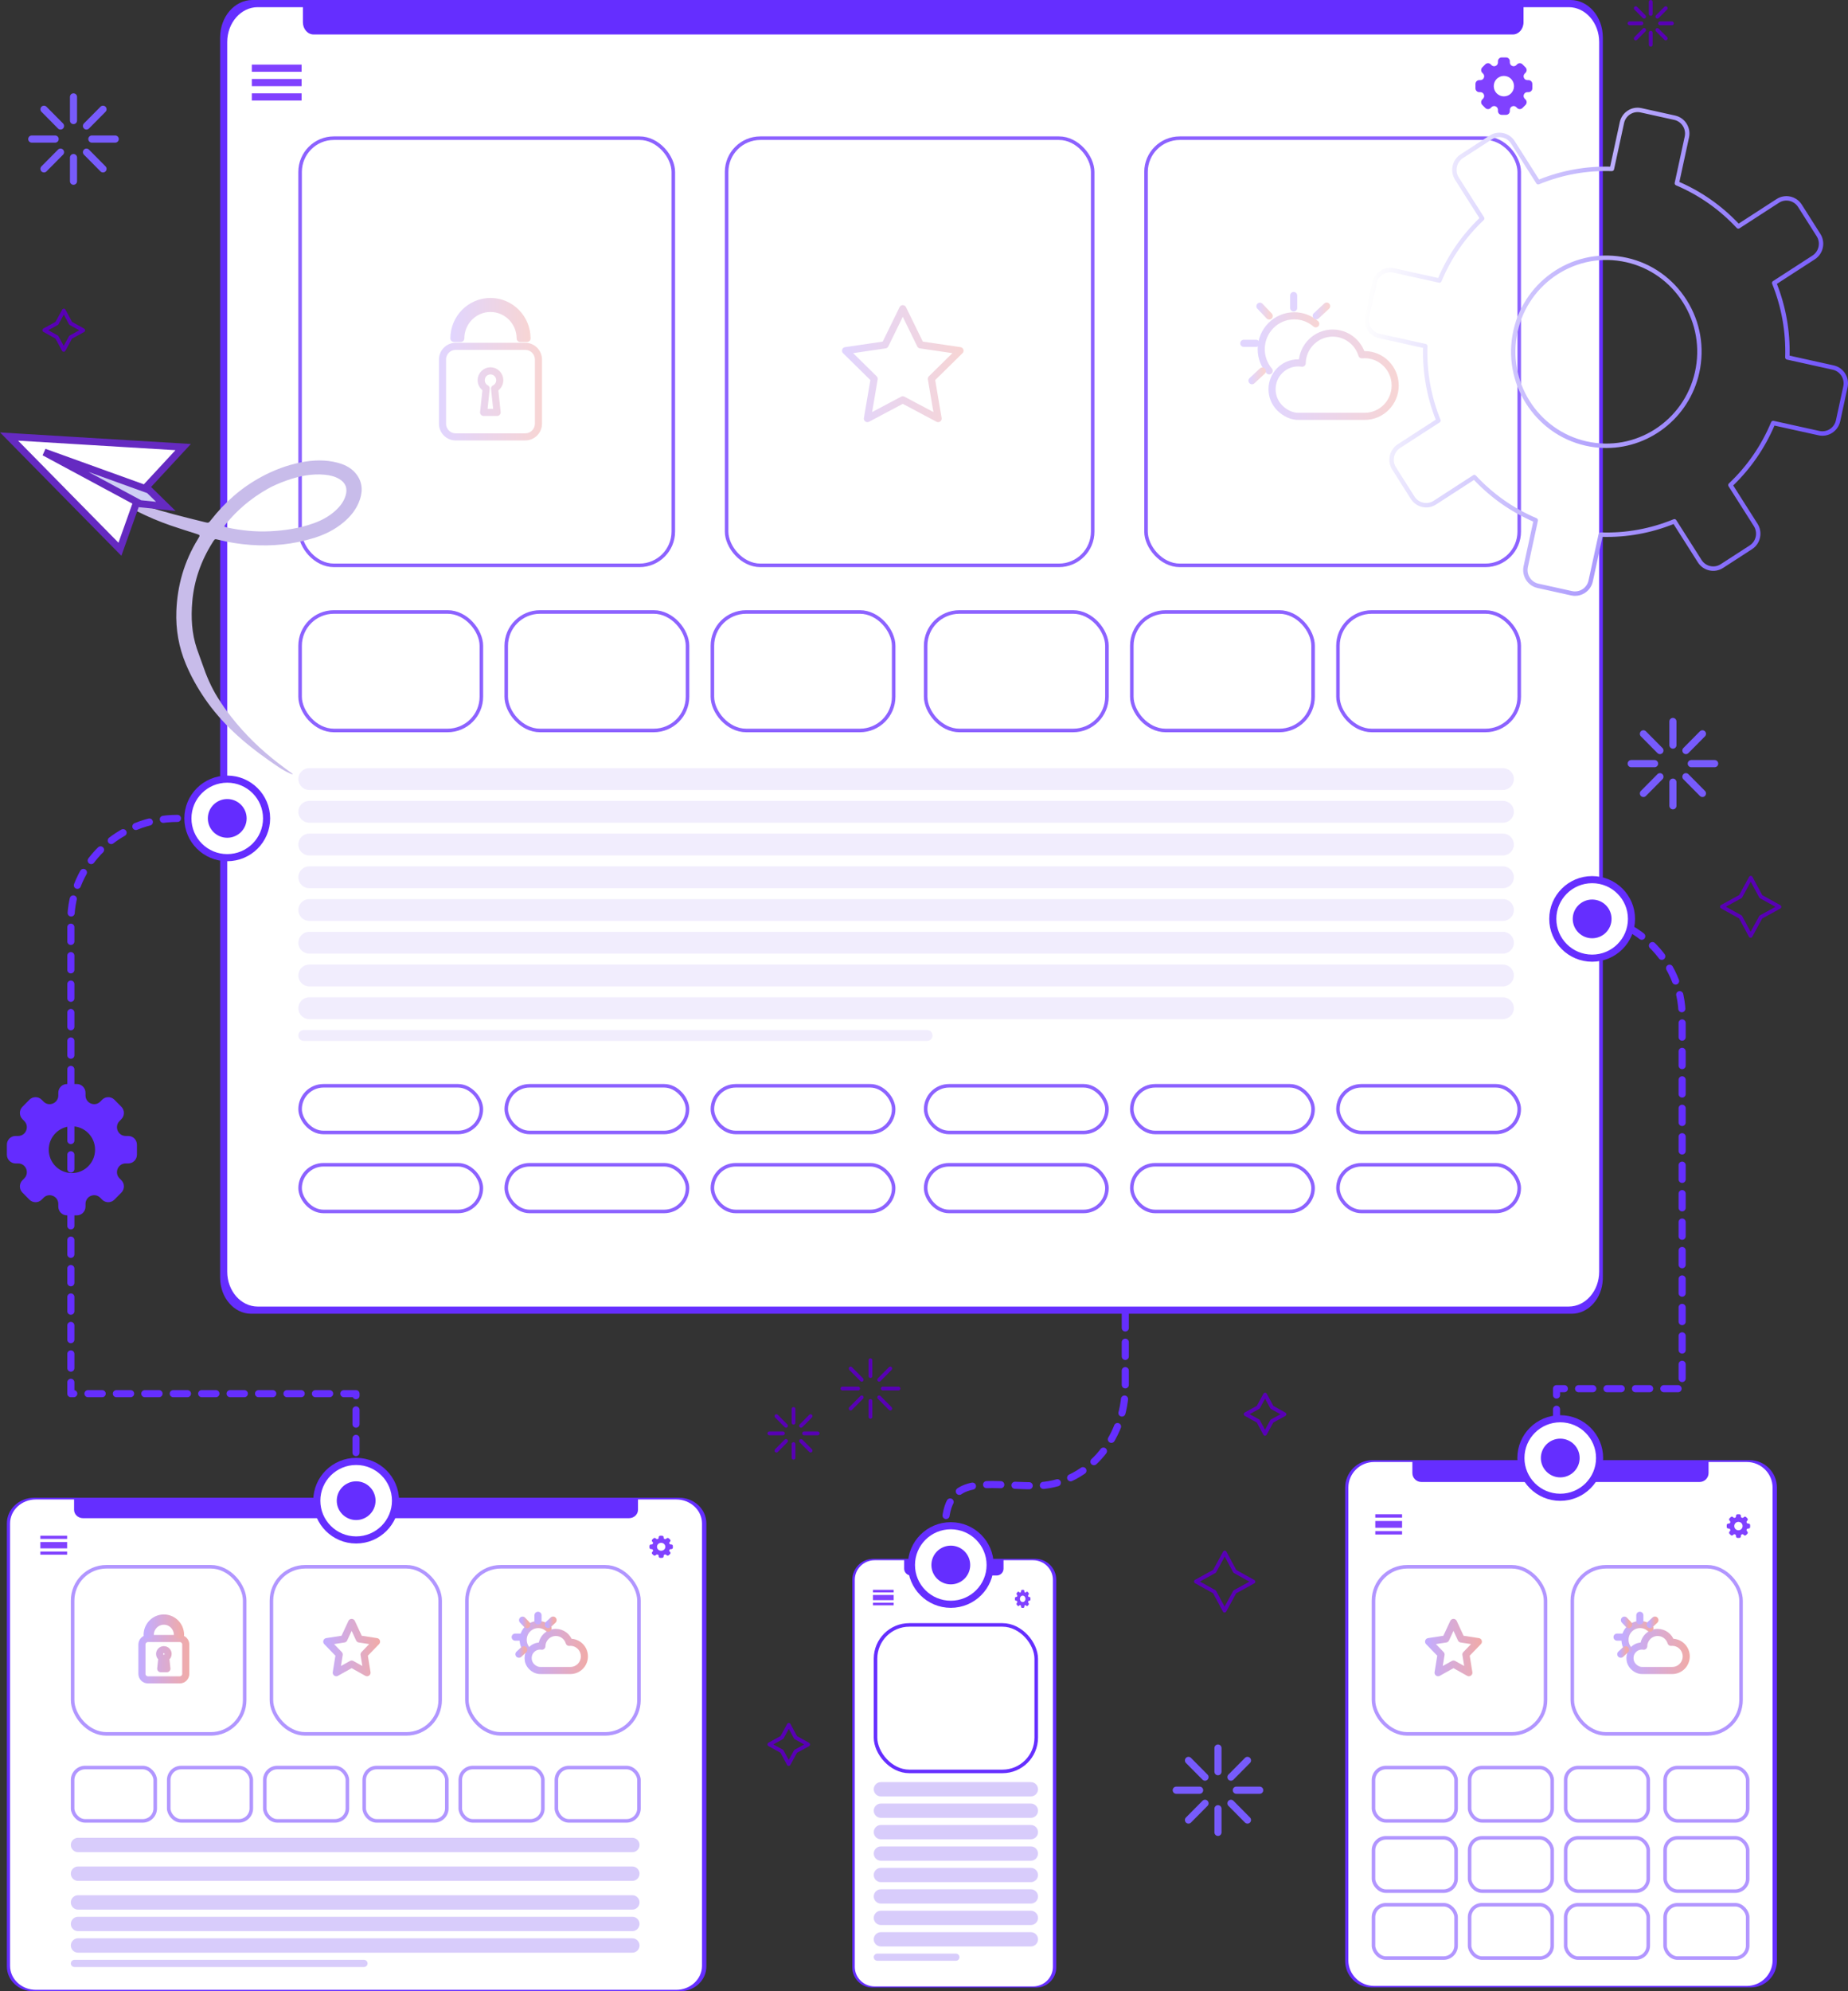 <svg width="260" height="280" viewBox="0 0 260 280" fill="none" xmlns="http://www.w3.org/2000/svg">
<rect x="0" y="0" width="260" height="280" fill="#333333" stroke="none"/>
<path d="M35.501 0.5H220.975C223.132 0.5 225.005 2.564 225.005 5.276V179.658L225 179.9C224.892 182.382 223.144 184.234 221.146 184.234H35.328C33.267 184.234 31.471 182.26 31.471 179.659V5.276C31.471 2.565 33.344 0.5 35.501 0.5Z" fill="#652EFF" stroke="#652EFF"/>
<path d="M36.256 183.725C33.892 183.725 31.97 181.522 31.97 178.815V5.919C31.97 3.212 33.892 1.009 36.256 1.009H42.617V3.132C42.617 4.078 43.289 4.848 44.115 4.848H212.848C213.674 4.848 214.347 4.078 214.347 3.132V1.009H220.707C223.071 1.009 224.993 3.212 224.993 5.919V178.815C224.993 181.522 223.071 183.725 220.707 183.725H36.256Z" fill="white"/>
<g opacity="0.35">
<path d="M211.458 140.237H43.506C42.659 140.237 41.972 140.924 41.972 141.771C41.972 142.619 42.659 143.306 43.506 143.306H211.458C212.306 143.306 212.993 142.619 212.993 141.771C212.993 140.924 212.306 140.237 211.458 140.237Z" fill="#B39BF9" fill-opacity="0.5"/>
<path d="M211.458 135.633H43.506C42.659 135.633 41.972 136.32 41.972 137.168C41.972 138.015 42.659 138.702 43.506 138.702H211.458C212.306 138.702 212.993 138.015 212.993 137.168C212.993 136.32 212.306 135.633 211.458 135.633Z" fill="#B39BF9" fill-opacity="0.5"/>
<path d="M211.458 131.03H43.506C42.659 131.03 41.972 131.717 41.972 132.565C41.972 133.412 42.659 134.099 43.506 134.099H211.458C212.306 134.099 212.993 133.412 212.993 132.565C212.993 131.717 212.306 131.03 211.458 131.03Z" fill="#B39BF9" fill-opacity="0.5"/>
<path d="M211.458 126.427H43.506C42.659 126.427 41.972 127.114 41.972 127.961C41.972 128.809 42.659 129.496 43.506 129.496H211.458C212.306 129.496 212.993 128.809 212.993 127.961C212.993 127.114 212.306 126.427 211.458 126.427Z" fill="#B39BF9" fill-opacity="0.5"/>
<path d="M211.458 121.824H43.506C42.659 121.824 41.972 122.511 41.972 123.358C41.972 124.206 42.659 124.893 43.506 124.893H211.458C212.306 124.893 212.993 124.206 212.993 123.358C212.993 122.511 212.306 121.824 211.458 121.824Z" fill="#B39BF9" fill-opacity="0.5"/>
<path d="M211.458 117.221H43.506C42.659 117.221 41.972 117.908 41.972 118.755C41.972 119.602 42.659 120.289 43.506 120.289H211.458C212.306 120.289 212.993 119.602 212.993 118.755C212.993 117.908 212.306 117.221 211.458 117.221Z" fill="#B39BF9" fill-opacity="0.5"/>
<path d="M211.458 112.617H43.506C42.659 112.617 41.972 113.304 41.972 114.152C41.972 114.999 42.659 115.686 43.506 115.686H211.458C212.306 115.686 212.993 114.999 212.993 114.152C212.993 113.304 212.306 112.617 211.458 112.617Z" fill="#B39BF9" fill-opacity="0.5"/>
<path d="M211.458 108.014H43.506C42.659 108.014 41.972 108.701 41.972 109.549C41.972 110.396 42.659 111.083 43.506 111.083H211.458C212.306 111.083 212.993 110.396 212.993 109.549C212.993 108.701 212.306 108.014 211.458 108.014Z" fill="#B39BF9" fill-opacity="0.5"/>
<path d="M130.433 144.84H42.739C42.315 144.84 41.972 145.183 41.972 145.607C41.972 146.031 42.315 146.374 42.739 146.374H130.433C130.856 146.374 131.2 146.031 131.2 145.607C131.2 145.183 130.856 144.84 130.433 144.84Z" fill="#B39BF9" fill-opacity="0.5"/>
</g>
<path d="M191.993 49.871C191.862 49.871 191.733 49.879 191.605 49.891C191.063 48.123 189.43 46.837 187.499 46.837C185.161 46.837 183.262 48.723 183.207 51.07C182.089 50.896 180.907 51.241 180.046 52.11C178.611 53.559 178.611 55.908 180.046 57.357C180.802 58.12 181.805 58.588 182.794 58.547H191.993C194.367 58.547 196.291 56.606 196.291 54.209C196.291 51.813 194.367 49.871 191.993 49.871Z" stroke="url(#paint0_linear_71_252)" stroke-miterlimit="10" stroke-linecap="round" stroke-linejoin="round"/>
<path d="M178.562 52.149C177.867 51.329 177.446 50.264 177.446 49.099C177.446 46.507 179.528 44.407 182.095 44.407C183.248 44.407 184.304 44.831 185.116 45.533" stroke="url(#paint1_linear_71_252)" stroke-miterlimit="10" stroke-linecap="round" stroke-linejoin="round"/>
<path d="M178.564 44.432L177.263 43.061" stroke="url(#paint2_linear_71_252)" stroke-miterlimit="10" stroke-linecap="round" stroke-linejoin="round"/>
<path d="M185.188 44.407L186.651 43.043" stroke="url(#paint3_linear_71_252)" stroke-miterlimit="10" stroke-linecap="round" stroke-linejoin="round"/>
<path d="M176.144 53.535L177.607 52.172" stroke="url(#paint4_linear_71_252)" stroke-miterlimit="10" stroke-linecap="round" stroke-linejoin="round"/>
<path d="M182.009 43.299V41.552" stroke="url(#paint5_linear_71_252)" stroke-miterlimit="10" stroke-linecap="round" stroke-linejoin="round"/>
<path d="M176.72 48.278H174.989" stroke="url(#paint6_linear_71_252)" stroke-miterlimit="10" stroke-linecap="round" stroke-linejoin="round"/>
<path d="M127.014 43.408L129.501 48.494L135.063 49.31L131.038 53.27L131.987 58.861L127.014 56.221L122.039 58.861L122.989 53.27L118.965 49.31L124.526 48.494L127.014 43.408Z" stroke="url(#paint7_linear_71_252)" stroke-miterlimit="10" stroke-linecap="round" stroke-linejoin="round"/>
<path d="M73.914 48.702H64.096C63.085 48.702 62.258 49.538 62.258 50.558V59.578C62.258 60.599 63.085 61.434 64.096 61.434H73.914C74.926 61.434 75.754 60.598 75.754 59.578V50.559C75.754 49.538 74.926 48.702 73.914 48.702ZM69.939 57.989H68.043L68.401 54.627C67.987 54.405 67.7 53.97 67.7 53.466C67.7 52.74 68.287 52.147 69.007 52.147C69.725 52.147 70.313 52.74 70.313 53.466C70.313 53.982 70.013 54.426 69.584 54.643L69.939 57.989Z" stroke="url(#paint8_linear_71_252)" stroke-miterlimit="10" stroke-linecap="round" stroke-linejoin="round"/>
<path d="M74.147 47.587H73.185C73.185 45.261 71.311 43.369 69.007 43.369C66.703 43.369 64.828 45.261 64.828 47.587H63.865C63.865 44.726 66.171 42.398 69.007 42.398C71.841 42.398 74.147 44.725 74.147 47.587Z" stroke="url(#paint9_linear_71_252)" stroke-miterlimit="10" stroke-linecap="round" stroke-linejoin="round"/>
<path d="M215.054 11.268H214.892C214.417 11.268 214.18 10.689 214.515 10.35L214.63 10.235C214.838 10.026 214.838 9.686 214.63 9.475L214.2 9.042C213.992 8.831 213.654 8.831 213.447 9.042L213.333 9.157C212.998 9.495 212.423 9.256 212.423 8.777V8.614C212.423 8.317 212.186 8.076 211.89 8.076H211.283C210.989 8.076 210.749 8.316 210.749 8.614V8.777C210.749 9.256 210.176 9.495 209.84 9.157L209.726 9.042C209.518 8.831 209.182 8.831 208.973 9.042L208.543 9.475C208.335 9.686 208.335 10.026 208.543 10.235L208.657 10.35C208.991 10.689 208.755 11.268 208.28 11.268H208.119C207.825 11.268 207.586 11.509 207.586 11.806V12.42C207.586 12.717 207.824 12.958 208.119 12.958H208.28C208.755 12.958 208.991 13.538 208.657 13.876L208.543 13.991C208.335 14.201 208.335 14.542 208.543 14.752L208.973 15.186C209.181 15.395 209.517 15.395 209.726 15.186L209.84 15.07C210.176 14.732 210.749 14.971 210.749 15.451V15.613C210.749 15.91 210.988 16.152 211.283 16.152H211.89C212.185 16.152 212.423 15.911 212.423 15.613V15.451C212.423 14.971 212.998 14.732 213.333 15.07L213.447 15.186C213.654 15.395 213.992 15.395 214.2 15.186L214.63 14.752C214.838 14.542 214.838 14.201 214.63 13.991L214.515 13.876C214.18 13.538 214.418 12.958 214.892 12.958H215.054C215.347 12.958 215.587 12.718 215.587 12.42V11.806C215.587 11.509 215.348 11.268 215.054 11.268ZM211.586 13.551C210.799 13.551 210.161 12.907 210.161 12.112C210.161 11.317 210.799 10.674 211.586 10.674C212.374 10.674 213.012 11.317 213.012 12.112C213.012 12.907 212.374 13.551 211.586 13.551Z" fill="#8041FF"/>
<path d="M42.43 9.085H35.429V10.095H42.43V9.085Z" fill="#8041FF"/>
<path d="M42.43 11.104H35.429V12.114H42.43V11.104Z" fill="#8041FF"/>
<path d="M42.43 13.123H35.429V14.133H42.43V13.123Z" fill="#8041FF"/>
<path d="M221.663 128.541C229.948 128.541 236.664 134.978 236.664 142.918V195.271H218.992V203" stroke="#652EFF" stroke-miterlimit="10" stroke-linecap="round" stroke-linejoin="round" stroke-dasharray="2 2"/>
<path d="M24.97 115.08C16.685 115.08 9.968 121.517 9.968 129.458V195.971H50.086V207" stroke="#652EFF" stroke-miterlimit="10" stroke-linecap="round" stroke-linejoin="round" stroke-dasharray="2 2"/>
<path d="M158.321 184.734V194.902C158.321 202.648 152.65 208.929 145.653 208.929C138.656 208.929 132.984 207.134 132.984 214.882V239.246" stroke="#652EFF" stroke-miterlimit="10" stroke-linecap="round" stroke-linejoin="round" stroke-dasharray="2 2"/>
<rect opacity="0.75" x="42.222" y="19.43" width="52.507" height="60.069" rx="4.75" fill="white" stroke="#652EFF" stroke-width="0.5"/>
<rect opacity="0.75" x="102.229" y="19.43" width="51.506" height="60.069" rx="4.75" fill="white" stroke="#652EFF" stroke-width="0.5"/>
<rect opacity="0.75" x="161.237" y="19.43" width="52.507" height="60.069" rx="4.75" fill="white" stroke="#652EFF" stroke-width="0.5"/>
<rect opacity="0.75" x="42.222" y="86.056" width="25.503" height="16.661" rx="4.75" fill="white" stroke="#652EFF" stroke-width="0.5"/>
<rect opacity="0.75" x="71.225" y="86.056" width="25.503" height="16.661" rx="4.75" fill="white" stroke="#652EFF" stroke-width="0.5"/>
<rect opacity="0.75" x="100.229" y="86.056" width="25.503" height="16.661" rx="4.75" fill="white" stroke="#652EFF" stroke-width="0.5"/>
<rect opacity="0.75" x="130.233" y="86.056" width="25.503" height="16.661" rx="4.75" fill="white" stroke="#652EFF" stroke-width="0.5"/>
<rect opacity="0.75" x="159.238" y="86.056" width="25.503" height="16.661" rx="4.75" fill="white" stroke="#652EFF" stroke-width="0.5"/>
<rect opacity="0.75" x="188.241" y="86.056" width="25.503" height="16.661" rx="4.75" fill="white" stroke="#652EFF" stroke-width="0.5"/>
<rect opacity="0.75" x="42.222" y="152.681" width="25.503" height="6.566" rx="3.283" fill="white" stroke="#652EFF" stroke-width="0.5"/>
<rect opacity="0.75" x="71.225" y="152.681" width="25.503" height="6.566" rx="3.283" fill="white" stroke="#652EFF" stroke-width="0.5"/>
<rect opacity="0.75" x="100.229" y="152.681" width="25.503" height="6.566" rx="3.283" fill="white" stroke="#652EFF" stroke-width="0.5"/>
<rect opacity="0.75" x="130.233" y="152.681" width="25.503" height="6.566" rx="3.283" fill="white" stroke="#652EFF" stroke-width="0.5"/>
<rect opacity="0.75" x="159.238" y="152.681" width="25.503" height="6.566" rx="3.283" fill="white" stroke="#652EFF" stroke-width="0.5"/>
<rect opacity="0.75" x="188.241" y="152.681" width="25.503" height="6.566" rx="3.283" fill="white" stroke="#652EFF" stroke-width="0.5"/>
<rect opacity="0.75" x="42.222" y="163.785" width="25.503" height="6.566" rx="3.283" fill="white" stroke="#652EFF" stroke-width="0.5"/>
<rect opacity="0.75" x="71.225" y="163.785" width="25.503" height="6.566" rx="3.283" fill="white" stroke="#652EFF" stroke-width="0.5"/>
<rect opacity="0.75" x="100.229" y="163.785" width="25.503" height="6.566" rx="3.283" fill="white" stroke="#652EFF" stroke-width="0.5"/>
<rect opacity="0.75" x="130.233" y="163.785" width="25.503" height="6.566" rx="3.283" fill="white" stroke="#652EFF" stroke-width="0.5"/>
<rect opacity="0.75" x="159.238" y="163.785" width="25.503" height="6.566" rx="3.283" fill="white" stroke="#652EFF" stroke-width="0.5"/>
<rect opacity="0.75" x="188.241" y="163.785" width="25.503" height="6.566" rx="3.283" fill="white" stroke="#652EFF" stroke-width="0.5"/>
<path d="M95.696 280H4.648C2.615 280 0.967 278.445 0.967 276.528V214.22C0.967 212.227 2.68 210.61 4.793 210.61H95.551C97.665 210.61 99.378 212.226 99.378 214.22V276.527C99.377 278.445 97.729 280 95.696 280Z" fill="#652EFF"/>
<path d="M5.041 279.803C3.042 279.803 1.416 278.293 1.416 276.437V214.218C1.416 212.362 3.042 210.852 5.041 210.852H10.422V212.307C10.422 212.956 10.99 213.484 11.689 213.484H88.493C89.192 213.484 89.76 212.956 89.76 212.307V210.852H95.141C97.14 210.852 98.766 212.362 98.766 214.218V276.437C98.766 278.293 97.14 279.803 95.141 279.803H5.041Z" fill="white"/>
<path d="M88.968 272.559H10.977C10.42 272.559 9.968 273.011 9.968 273.569C9.968 274.126 10.42 274.578 10.977 274.578H88.968C89.526 274.578 89.978 274.126 89.978 273.569C89.978 273.011 89.526 272.559 88.968 272.559Z" fill="#B39BF9" fill-opacity="0.5"/>
<path d="M88.968 269.531H10.977C10.42 269.531 9.968 269.983 9.968 270.54C9.968 271.098 10.42 271.55 10.977 271.55H88.968C89.526 271.55 89.978 271.098 89.978 270.54C89.978 269.983 89.526 269.531 88.968 269.531Z" fill="#B39BF9" fill-opacity="0.5"/>
<path d="M88.968 266.502H10.977C10.42 266.502 9.968 266.954 9.968 267.512C9.968 268.069 10.42 268.521 10.977 268.521H88.968C89.526 268.521 89.978 268.069 89.978 267.512C89.978 266.954 89.526 266.502 88.968 266.502Z" fill="#B39BF9" fill-opacity="0.5"/>
<path d="M88.968 262.464H10.977C10.42 262.464 9.968 262.916 9.968 263.474C9.968 264.031 10.42 264.483 10.977 264.483H88.968C89.526 264.483 89.978 264.031 89.978 263.474C89.978 262.916 89.526 262.464 88.968 262.464Z" fill="#B39BF9" fill-opacity="0.5"/>
<path d="M88.968 258.426H10.977C10.42 258.426 9.968 258.878 9.968 259.436C9.968 259.993 10.42 260.445 10.977 260.445H88.968C89.526 260.445 89.978 259.993 89.978 259.436C89.978 258.878 89.526 258.426 88.968 258.426Z" fill="#B39BF9" fill-opacity="0.5"/>
<path d="M51.207 275.588H10.473C10.194 275.588 9.968 275.814 9.968 276.092C9.968 276.371 10.194 276.597 10.473 276.597H51.207C51.486 276.597 51.712 276.371 51.712 276.092C51.712 275.814 51.486 275.588 51.207 275.588Z" fill="#B39BF9" fill-opacity="0.5"/>
<path d="M94.449 217.179H94.383C94.187 217.179 94.09 216.955 94.228 216.825L94.275 216.78C94.36 216.7 94.36 216.569 94.275 216.487L94.098 216.32C94.012 216.239 93.873 216.239 93.787 216.32L93.741 216.365C93.603 216.495 93.366 216.403 93.366 216.218V216.155C93.366 216.041 93.268 215.948 93.146 215.948H92.896C92.775 215.948 92.676 216.04 92.676 216.155V216.218C92.676 216.403 92.44 216.495 92.302 216.365L92.255 216.32C92.169 216.239 92.03 216.239 91.944 216.32L91.767 216.487C91.682 216.569 91.682 216.7 91.767 216.78L91.814 216.825C91.952 216.955 91.855 217.179 91.659 217.179H91.593C91.471 217.179 91.373 217.272 91.373 217.386V217.623C91.373 217.737 91.471 217.83 91.593 217.83H91.659C91.855 217.83 91.952 218.054 91.814 218.184L91.767 218.229C91.682 218.309 91.682 218.441 91.767 218.522L91.944 218.689C92.03 218.77 92.169 218.77 92.255 218.689L92.302 218.644C92.44 218.514 92.676 218.606 92.676 218.791V218.854C92.676 218.968 92.775 219.062 92.896 219.062H93.146C93.268 219.062 93.366 218.969 93.366 218.854V218.791C93.366 218.606 93.603 218.514 93.741 218.644L93.787 218.689C93.873 218.77 94.012 218.77 94.098 218.689L94.275 218.522C94.36 218.441 94.36 218.309 94.275 218.229L94.228 218.184C94.09 218.054 94.188 217.83 94.383 217.83H94.449C94.57 217.83 94.669 217.738 94.669 217.623V217.386C94.669 217.272 94.571 217.179 94.449 217.179ZM93.021 218.059C92.697 218.059 92.434 217.811 92.434 217.504C92.434 217.198 92.697 216.949 93.021 216.949C93.346 216.949 93.608 217.198 93.608 217.504C93.608 217.811 93.346 218.059 93.021 218.059Z" fill="#8041FF"/>
<path d="M9.443 215.948H5.676V216.393H9.443V215.948Z" fill="#8041FF"/>
<path d="M9.443 216.837H5.676V217.727H9.443V216.837Z" fill="#8041FF"/>
<path d="M9.443 218.172H5.676V218.617H9.443V218.172Z" fill="#8041FF"/>
<path d="M80.255 230.934C80.195 230.934 80.136 230.938 80.078 230.943C79.83 230.135 79.084 229.548 78.201 229.548C77.133 229.548 76.265 230.41 76.24 231.482C75.729 231.403 75.189 231.56 74.796 231.957C74.14 232.619 74.14 233.693 74.796 234.355C75.141 234.703 75.599 234.917 76.051 234.899H80.255C81.34 234.899 82.219 234.012 82.219 232.917C82.219 231.822 81.34 230.934 80.255 230.934Z" stroke="url(#paint10_linear_71_252)" stroke-miterlimit="10" stroke-linecap="round" stroke-linejoin="round"/>
<path d="M74.117 231.975C73.8 231.6 73.607 231.114 73.607 230.581C73.607 229.397 74.559 228.437 75.732 228.437C76.259 228.437 76.741 228.631 77.112 228.952" stroke="url(#paint11_linear_71_252)" stroke-miterlimit="10" stroke-linecap="round" stroke-linejoin="round"/>
<path d="M74.118 228.449L73.523 227.822" stroke="url(#paint12_linear_71_252)" stroke-miterlimit="10" stroke-linecap="round" stroke-linejoin="round"/>
<path d="M77.145 228.437L77.814 227.814" stroke="url(#paint13_linear_71_252)" stroke-miterlimit="10" stroke-linecap="round" stroke-linejoin="round"/>
<path d="M73.012 232.609L73.681 231.985" stroke="url(#paint14_linear_71_252)" stroke-miterlimit="10" stroke-linecap="round" stroke-linejoin="round"/>
<path d="M75.692 227.931V227.133" stroke="url(#paint15_linear_71_252)" stroke-miterlimit="10" stroke-linecap="round" stroke-linejoin="round"/>
<path d="M73.275 230.206H72.484" stroke="url(#paint16_linear_71_252)" stroke-miterlimit="10" stroke-linecap="round" stroke-linejoin="round"/>
<path d="M49.473 228.142L50.555 230.468L52.974 230.841L51.223 232.652L51.636 235.208L49.473 234.001L47.31 235.208L47.723 232.652L45.973 230.841L48.391 230.468L49.473 228.142Z" stroke="url(#paint17_linear_71_252)" stroke-miterlimit="10" stroke-linecap="round" stroke-linejoin="round"/>
<path d="M25.296 230.4H20.81C20.348 230.4 19.97 230.782 19.97 231.248V235.37C19.97 235.836 20.348 236.218 20.81 236.218H25.296C25.759 236.218 26.137 235.836 26.137 235.37V231.248C26.137 230.782 25.759 230.4 25.296 230.4ZM23.48 234.644H22.613L22.777 233.107C22.588 233.006 22.456 232.807 22.456 232.577C22.456 232.245 22.725 231.974 23.054 231.974C23.382 231.974 23.651 232.245 23.651 232.577C23.651 232.813 23.514 233.016 23.317 233.115L23.48 234.644Z" stroke="url(#paint18_linear_71_252)" stroke-miterlimit="10" stroke-linecap="round" stroke-linejoin="round"/>
<path d="M25.402 229.89H24.962C24.962 228.827 24.106 227.963 23.053 227.963C22 227.963 21.143 228.827 21.143 229.89H20.703C20.703 228.583 21.757 227.519 23.053 227.519C24.348 227.519 25.402 228.582 25.402 229.89Z" stroke="url(#paint19_linear_71_252)" stroke-miterlimit="10" stroke-linecap="round" stroke-linejoin="round"/>
<rect opacity="0.5" x="10.218" y="220.316" width="24.206" height="23.497" rx="4.75" fill="white" stroke="#652EFF" stroke-width="0.5"/>
<rect opacity="0.5" x="38.188" y="220.316" width="23.74" height="23.497" rx="4.75" fill="white" stroke="#652EFF" stroke-width="0.5"/>
<rect opacity="0.5" x="65.692" y="220.316" width="24.206" height="23.497" rx="4.75" fill="white" stroke="#652EFF" stroke-width="0.5"/>
<rect opacity="0.5" x="10.218" y="248.547" width="11.62" height="7.499" rx="1.75" fill="white" stroke="#652EFF" stroke-width="0.5"/>
<rect opacity="0.5" x="23.738" y="248.547" width="11.62" height="7.499" rx="1.75" fill="white" stroke="#652EFF" stroke-width="0.5"/>
<rect opacity="0.5" x="37.255" y="248.547" width="11.62" height="7.499" rx="1.75" fill="white" stroke="#652EFF" stroke-width="0.5"/>
<rect opacity="0.5" x="51.241" y="248.547" width="11.62" height="7.499" rx="1.75" fill="white" stroke="#652EFF" stroke-width="0.5"/>
<rect opacity="0.5" x="64.759" y="248.547" width="11.62" height="7.499" rx="1.75" fill="white" stroke="#652EFF" stroke-width="0.5"/>
<rect opacity="0.5" x="78.278" y="248.547" width="11.62" height="7.499" rx="1.75" fill="white" stroke="#652EFF" stroke-width="0.5"/>
<path d="M246.317 279.466H192.938C190.905 279.466 189.257 277.805 189.257 275.756V209.18C189.257 207.05 190.97 205.323 193.084 205.323H246.172C248.285 205.323 249.999 207.05 249.999 209.18V275.755C249.998 277.805 248.35 279.466 246.317 279.466Z" fill="#652EFF"/>
<path d="M193.331 279.255C191.332 279.255 189.706 277.642 189.706 275.659V209.178C189.706 207.195 191.332 205.582 193.331 205.582H198.712V207.136C198.712 207.83 199.28 208.394 199.979 208.394H239.113C239.812 208.394 240.381 207.83 240.381 207.136V205.582H245.761C247.76 205.582 249.387 207.195 249.387 209.178V275.659C249.387 277.642 247.76 279.255 245.761 279.255H193.331Z" fill="white"/>
<path d="M246.013 214.243H245.946C245.751 214.243 245.653 214.004 245.791 213.865L245.838 213.817C245.924 213.731 245.924 213.591 245.838 213.504L245.661 213.326C245.576 213.239 245.436 213.239 245.351 213.326L245.304 213.373C245.166 213.512 244.929 213.414 244.929 213.216V213.149C244.929 213.027 244.831 212.928 244.71 212.928H244.459C244.338 212.928 244.24 213.027 244.24 213.149V213.216C244.24 213.414 244.003 213.512 243.865 213.373L243.818 213.326C243.733 213.239 243.594 213.239 243.508 213.326L243.331 213.504C243.245 213.591 243.245 213.731 243.331 213.817L243.378 213.865C243.516 214.004 243.418 214.243 243.223 214.243H243.156C243.035 214.243 242.937 214.342 242.937 214.465V214.717C242.937 214.84 243.034 214.939 243.156 214.939H243.223C243.418 214.939 243.516 215.178 243.378 215.317L243.331 215.365C243.245 215.451 243.245 215.591 243.331 215.678L243.508 215.857C243.593 215.943 243.732 215.943 243.818 215.857L243.865 215.809C244.003 215.67 244.24 215.768 244.24 215.966V216.033C244.24 216.155 244.338 216.255 244.459 216.255H244.71C244.831 216.255 244.929 216.155 244.929 216.033V215.966C244.929 215.768 245.166 215.67 245.304 215.809L245.351 215.857C245.436 215.943 245.576 215.943 245.661 215.857L245.838 215.678C245.924 215.591 245.924 215.451 245.838 215.365L245.791 215.317C245.653 215.178 245.751 214.939 245.946 214.939H246.013C246.134 214.939 246.233 214.84 246.233 214.717V214.465C246.233 214.342 246.134 214.243 246.013 214.243ZM244.585 215.183C244.26 215.183 243.997 214.918 243.997 214.59C243.997 214.263 244.26 213.998 244.585 213.998C244.909 213.998 245.172 214.263 245.172 214.59C245.172 214.918 244.909 215.183 244.585 215.183Z" fill="#8041FF"/>
<path d="M197.261 212.928H193.494V213.403H197.261V212.928Z" fill="#8041FF"/>
<path d="M197.261 213.878H193.494V214.829H197.261V213.878Z" fill="#8041FF"/>
<path d="M197.261 215.304H193.494V215.779H197.261V215.304Z" fill="#8041FF"/>
<path d="M235.275 230.934C235.216 230.934 235.157 230.938 235.098 230.943C234.85 230.135 234.104 229.548 233.222 229.548C232.153 229.548 231.286 230.41 231.26 231.482C230.75 231.403 230.209 231.56 229.816 231.957C229.16 232.619 229.16 233.693 229.816 234.355C230.161 234.703 230.62 234.917 231.072 234.899H235.275C236.36 234.899 237.24 234.012 237.24 232.917C237.24 231.822 236.36 230.934 235.275 230.934Z" stroke="url(#paint20_linear_71_252)" stroke-miterlimit="10" stroke-linecap="round" stroke-linejoin="round"/>
<path d="M229.137 231.975C228.819 231.6 228.627 231.114 228.627 230.581C228.627 229.397 229.578 228.437 230.751 228.437C231.278 228.437 231.761 228.631 232.132 228.952" stroke="url(#paint21_linear_71_252)" stroke-miterlimit="10" stroke-linecap="round" stroke-linejoin="round"/>
<path d="M229.139 228.449L228.544 227.822" stroke="url(#paint22_linear_71_252)" stroke-miterlimit="10" stroke-linecap="round" stroke-linejoin="round"/>
<path d="M232.165 228.437L232.834 227.814" stroke="url(#paint23_linear_71_252)" stroke-miterlimit="10" stroke-linecap="round" stroke-linejoin="round"/>
<path d="M228.032 232.609L228.701 231.985" stroke="url(#paint24_linear_71_252)" stroke-miterlimit="10" stroke-linecap="round" stroke-linejoin="round"/>
<path d="M230.712 227.931V227.133" stroke="url(#paint25_linear_71_252)" stroke-miterlimit="10" stroke-linecap="round" stroke-linejoin="round"/>
<path d="M228.296 230.206H227.505" stroke="url(#paint26_linear_71_252)" stroke-miterlimit="10" stroke-linecap="round" stroke-linejoin="round"/>
<path d="M204.494 228.142L205.575 230.468L207.994 230.841L206.244 232.652L206.657 235.208L204.494 234.001L202.33 235.208L202.743 232.652L200.993 230.841L203.412 230.468L204.494 228.142Z" stroke="url(#paint27_linear_71_252)" stroke-miterlimit="10" stroke-linecap="round" stroke-linejoin="round"/>
<g opacity="0.5">
<rect x="193.241" y="220.316" width="24.206" height="23.497" rx="4.75" fill="white" stroke="#652EFF" stroke-width="0.5"/>
<rect x="221.212" y="220.316" width="23.74" height="23.497" rx="4.75" fill="white" stroke="#652EFF" stroke-width="0.5"/>
<rect x="193.241" y="248.547" width="11.62" height="7.499" rx="1.75" fill="white" stroke="#652EFF" stroke-width="0.5"/>
<rect x="206.761" y="248.547" width="11.62" height="7.499" rx="1.75" fill="white" stroke="#652EFF" stroke-width="0.5"/>
<rect x="220.278" y="248.547" width="11.62" height="7.499" rx="1.75" fill="white" stroke="#652EFF" stroke-width="0.5"/>
<rect x="234.265" y="248.547" width="11.62" height="7.499" rx="1.75" fill="white" stroke="#652EFF" stroke-width="0.5"/>
<rect x="193.241" y="258.428" width="11.62" height="7.499" rx="1.75" fill="white" stroke="#652EFF" stroke-width="0.5"/>
<rect x="206.761" y="258.428" width="11.62" height="7.499" rx="1.75" fill="white" stroke="#652EFF" stroke-width="0.5"/>
<rect x="220.278" y="258.428" width="11.62" height="7.499" rx="1.75" fill="white" stroke="#652EFF" stroke-width="0.5"/>
<rect x="234.265" y="258.428" width="11.62" height="7.499" rx="1.75" fill="white" stroke="#652EFF" stroke-width="0.5"/>
<rect x="193.241" y="267.839" width="11.62" height="7.499" rx="1.75" fill="white" stroke="#652EFF" stroke-width="0.5"/>
<rect x="206.761" y="267.839" width="11.62" height="7.499" rx="1.75" fill="white" stroke="#652EFF" stroke-width="0.5"/>
<rect x="220.278" y="267.839" width="11.62" height="7.499" rx="1.75" fill="white" stroke="#652EFF" stroke-width="0.5"/>
<rect x="234.265" y="267.839" width="11.62" height="7.499" rx="1.75" fill="white" stroke="#652EFF" stroke-width="0.5"/>
</g>
<path d="M145.766 279.485H122.754C121.186 279.485 119.915 278.215 119.915 276.65V222.145C119.915 220.517 121.236 219.197 122.867 219.197H145.655C147.285 219.197 148.606 220.517 148.606 222.145V276.649C148.605 278.215 147.334 279.485 145.766 279.485Z" fill="#652EFF"/>
<path d="M123.059 279.324C121.517 279.324 120.263 278.091 120.263 276.576V222.143C120.263 220.628 121.517 219.395 123.059 219.395H127.209V220.583C127.209 221.113 127.647 221.544 128.186 221.544H140.211C140.751 221.544 141.189 221.113 141.189 220.583V219.395H145.339C146.881 219.395 148.135 220.628 148.135 222.143V276.576C148.135 278.091 146.881 279.324 145.339 279.324H123.059Z" fill="white"/>
<path d="M144.83 224.56H144.786C144.656 224.56 144.592 224.378 144.683 224.271L144.714 224.235C144.771 224.169 144.771 224.062 144.714 223.996L144.597 223.86C144.541 223.793 144.449 223.793 144.392 223.86L144.361 223.896C144.27 224.002 144.113 223.927 144.113 223.776V223.725C144.113 223.631 144.049 223.556 143.968 223.556H143.803C143.723 223.556 143.657 223.631 143.657 223.725V223.776C143.657 223.927 143.501 224.002 143.41 223.896L143.379 223.86C143.322 223.793 143.23 223.793 143.174 223.86L143.057 223.996C143 224.062 143 224.169 143.057 224.235L143.087 224.271C143.179 224.378 143.114 224.56 142.985 224.56H142.941C142.861 224.56 142.796 224.636 142.796 224.73V224.923C142.796 225.017 142.861 225.093 142.941 225.093H142.985C143.114 225.093 143.179 225.275 143.087 225.382L143.057 225.418C143 225.484 143 225.591 143.057 225.657L143.174 225.794C143.23 225.86 143.322 225.86 143.379 225.794L143.41 225.757C143.501 225.651 143.657 225.726 143.657 225.877V225.928C143.657 226.022 143.722 226.098 143.803 226.098H143.968C144.048 226.098 144.113 226.022 144.113 225.928V225.877C144.113 225.726 144.27 225.651 144.361 225.757L144.392 225.794C144.449 225.86 144.541 225.86 144.597 225.794L144.714 225.657C144.771 225.591 144.771 225.484 144.714 225.418L144.683 225.382C144.592 225.275 144.657 225.093 144.786 225.093H144.83C144.91 225.093 144.975 225.017 144.975 224.923V224.73C144.975 224.636 144.91 224.56 144.83 224.56ZM143.885 225.279C143.671 225.279 143.497 225.076 143.497 224.826C143.497 224.576 143.671 224.373 143.885 224.373C144.1 224.373 144.274 224.576 144.274 224.826C144.274 225.076 144.1 225.279 143.885 225.279Z" fill="#8041FF"/>
<path d="M125.727 223.556H122.821V223.919H125.727V223.556Z" fill="#8041FF"/>
<path d="M125.727 224.282H122.821V225.008H125.727V224.282Z" fill="#8041FF"/>
<path d="M125.727 225.371H122.821V225.735H125.727V225.371Z" fill="#8041FF"/>
<path d="M145.035 271.696H123.934C123.38 271.696 122.93 272.146 122.93 272.701C122.93 273.256 123.38 273.705 123.934 273.705H145.035C145.59 273.705 146.04 273.256 146.04 272.701C146.04 272.146 145.59 271.696 145.035 271.696Z" fill="#B39BF9" fill-opacity="0.5"/>
<path d="M145.035 268.681H123.934C123.38 268.681 122.93 269.131 122.93 269.686C122.93 270.241 123.38 270.691 123.934 270.691H145.035C145.59 270.691 146.04 270.241 146.04 269.686C146.04 269.131 145.59 268.681 145.035 268.681Z" fill="#B39BF9" fill-opacity="0.5"/>
<path d="M145.035 265.667H123.934C123.38 265.667 122.93 266.117 122.93 266.672C122.93 267.227 123.38 267.677 123.934 267.677H145.035C145.59 267.677 146.04 267.227 146.04 266.672C146.04 266.117 145.59 265.667 145.035 265.667Z" fill="#B39BF9" fill-opacity="0.5"/>
<path d="M145.035 262.653H123.934C123.38 262.653 122.93 263.103 122.93 263.658C122.93 264.212 123.38 264.662 123.934 264.662H145.035C145.59 264.662 146.04 264.212 146.04 263.658C146.04 263.103 145.59 262.653 145.035 262.653Z" fill="#B39BF9" fill-opacity="0.5"/>
<path d="M145.035 259.638H123.934C123.38 259.638 122.93 260.088 122.93 260.643C122.93 261.198 123.38 261.648 123.934 261.648H145.035C145.59 261.648 146.04 261.198 146.04 260.643C146.04 260.088 145.59 259.638 145.035 259.638Z" fill="#B39BF9" fill-opacity="0.5"/>
<path d="M145.035 256.624H123.934C123.38 256.624 122.93 257.074 122.93 257.629C122.93 258.184 123.38 258.634 123.934 258.634H145.035C145.59 258.634 146.04 258.184 146.04 257.629C146.04 257.074 145.59 256.624 145.035 256.624Z" fill="#B39BF9" fill-opacity="0.5"/>
<path d="M145.035 253.61H123.934C123.38 253.61 122.93 254.059 122.93 254.614C122.93 255.169 123.38 255.619 123.934 255.619H145.035C145.59 255.619 146.04 255.169 146.04 254.614C146.04 254.059 145.59 253.61 145.035 253.61Z" fill="#B39BF9" fill-opacity="0.5"/>
<path d="M145.035 250.595H123.934C123.38 250.595 122.93 251.045 122.93 251.6C122.93 252.155 123.38 252.605 123.934 252.605H145.035C145.59 252.605 146.04 252.155 146.04 251.6C146.04 251.045 145.59 250.595 145.035 250.595Z" fill="#B39BF9" fill-opacity="0.5"/>
<path d="M134.485 274.71H123.432C123.155 274.71 122.93 274.935 122.93 275.213C122.93 275.49 123.155 275.715 123.432 275.715H134.485C134.762 275.715 134.987 275.49 134.987 275.213C134.987 274.935 134.762 274.71 134.485 274.71Z" fill="#B39BF9" fill-opacity="0.5"/>
<rect x="123.18" y="228.491" width="22.61" height="20.601" rx="4.75" fill="white" stroke="#652EFF" stroke-width="0.5"/>
<path d="M31.971 109.559C35.029 109.559 37.507 112.032 37.507 115.081C37.507 118.129 35.029 120.602 31.971 120.602C28.912 120.602 26.435 118.129 26.435 115.081C26.435 112.032 28.912 109.559 31.971 109.559Z" fill="white" stroke="#642CFF"/>
<path d="M31.97 117.803C33.478 117.803 34.7 116.584 34.7 115.081C34.7 113.577 33.478 112.358 31.97 112.358C30.463 112.358 29.241 113.577 29.241 115.081C29.241 116.584 30.463 117.803 31.97 117.803Z" fill="#642CFF"/>
<path d="M224.002 123.692C227.06 123.692 229.538 126.165 229.538 129.213C229.538 132.261 227.06 134.735 224.002 134.735C220.943 134.735 218.466 132.262 218.466 129.213C218.466 126.165 220.943 123.692 224.002 123.692Z" fill="white" stroke="#652EFF"/>
<path d="M224.004 131.936C225.511 131.936 226.733 130.717 226.733 129.213C226.733 127.71 225.511 126.491 224.004 126.491C222.496 126.491 221.274 127.71 221.274 129.213C221.274 130.717 222.496 131.936 224.004 131.936Z" fill="#652EFF"/>
<path d="M219.515 199.5C222.573 199.5 225.051 201.973 225.051 205.021C225.051 208.07 222.573 210.543 219.515 210.543C216.456 210.543 213.979 208.07 213.979 205.021C213.979 201.973 216.456 199.5 219.515 199.5Z" fill="white" stroke="#652EFF"/>
<path d="M219.516 207.744C221.024 207.744 222.245 206.525 222.245 205.022C222.245 203.518 221.024 202.299 219.516 202.299C218.009 202.299 216.787 203.518 216.787 205.022C216.787 206.525 218.009 207.744 219.516 207.744Z" fill="#652EFF"/>
<path d="M133.77 214.545C136.828 214.545 139.306 217.018 139.306 220.066C139.306 223.114 136.828 225.588 133.77 225.588C130.711 225.588 128.233 223.115 128.233 220.066C128.233 217.018 130.711 214.545 133.77 214.545Z" fill="white" stroke="#652EFF"/>
<path d="M133.77 222.789C135.277 222.789 136.499 221.57 136.499 220.066C136.499 218.563 135.277 217.344 133.77 217.344C132.263 217.344 131.041 218.563 131.041 220.066C131.041 221.57 132.263 222.789 133.77 222.789Z" fill="#652EFF"/>
<path d="M50.107 205.5C53.166 205.5 55.644 207.973 55.644 211.021C55.644 214.07 53.166 216.543 50.107 216.543C47.049 216.543 44.571 214.07 44.571 211.021C44.571 207.973 47.049 205.5 50.107 205.5Z" fill="white" stroke="#652EFF"/>
<path d="M50.108 213.744C51.615 213.744 52.837 212.525 52.837 211.022C52.837 209.518 51.615 208.299 50.108 208.299C48.601 208.299 47.379 209.518 47.379 211.022C47.379 212.525 48.601 213.744 50.108 213.744Z" fill="#652EFF"/>
<path d="M221.6 83.788C221.416 83.788 221.231 83.769 221.047 83.727L216.317 82.682C215.647 82.535 215.075 82.132 214.706 81.551C214.336 80.969 214.213 80.276 214.359 79.6L215.715 73.346C212.558 71.966 209.754 69.997 207.376 67.488L202.037 70.942C201.46 71.316 200.772 71.44 200.105 71.292C199.435 71.144 198.863 70.742 198.494 70.16L195.881 66.045C195.117 64.844 195.465 63.239 196.656 62.469L201.996 59.015C200.731 55.786 200.13 52.393 200.206 48.921L194.009 47.552C192.628 47.248 191.75 45.864 192.052 44.471L193.087 39.696C193.233 39.02 193.632 38.442 194.208 38.069C194.784 37.697 195.471 37.571 196.141 37.72L202.337 39.088C203.704 35.902 205.654 33.073 208.14 30.671L204.718 25.282C204.348 24.7 204.225 24.006 204.372 23.331C204.518 22.656 204.916 22.078 205.493 21.706L209.57 19.068C210.762 18.298 212.351 18.649 213.113 19.851L216.535 25.24C219.735 23.963 223.105 23.356 226.535 23.434L227.891 17.18C228.038 16.504 228.436 15.926 229.013 15.553C229.589 15.179 230.273 15.055 230.945 15.204L235.675 16.248C236.345 16.396 236.917 16.798 237.287 17.38C237.656 17.962 237.779 18.655 237.632 19.331L236.277 25.585C239.435 26.965 242.237 28.934 244.616 31.442L249.956 27.989C251.147 27.219 252.736 27.57 253.499 28.771L256.112 32.887C256.875 34.088 256.527 35.693 255.336 36.463L249.996 39.917C251.262 43.147 251.863 46.539 251.787 50.011L257.983 51.38C258.652 51.527 259.225 51.93 259.594 52.511C259.963 53.093 260.087 53.786 259.94 54.462L258.905 59.236C258.603 60.63 257.233 61.52 255.852 61.212L249.655 59.844C248.287 63.031 246.337 65.86 243.852 68.26L247.273 73.65C247.643 74.232 247.766 74.924 247.62 75.6C247.473 76.275 247.075 76.853 246.498 77.226L242.422 79.863C241.232 80.634 239.641 80.281 238.879 79.08L235.457 73.691C232.258 74.968 228.899 75.576 225.456 75.497L224.1 81.752C223.954 82.428 223.555 83.006 222.979 83.378C222.561 83.648 222.085 83.788 221.6 83.788ZM207.425 66.775C207.508 66.775 207.59 66.808 207.65 66.873C210.065 69.471 212.938 71.489 216.191 72.873C216.329 72.932 216.405 73.08 216.373 73.226L214.962 79.733C214.851 80.246 214.945 80.772 215.226 81.214C215.506 81.656 215.94 81.961 216.448 82.074L221.178 83.119C221.688 83.229 222.207 83.136 222.646 82.853C223.084 82.57 223.386 82.132 223.497 81.619L224.908 75.113C224.939 74.966 225.061 74.873 225.219 74.867C228.752 74.987 232.195 74.359 235.463 73.016C235.601 72.959 235.759 73.01 235.839 73.137L239.399 78.743C239.979 79.655 241.186 79.922 242.089 79.337L246.166 76.7C246.604 76.416 246.907 75.978 247.018 75.466C247.129 74.953 247.035 74.426 246.755 73.984L243.195 68.378C243.115 68.252 243.135 68.085 243.244 67.983C245.817 65.546 247.816 62.645 249.187 59.361C249.245 59.222 249.394 59.146 249.537 59.178L255.984 60.602C257.037 60.83 258.073 60.16 258.303 59.101L259.338 54.328C259.449 53.815 259.356 53.288 259.075 52.846C258.794 52.404 258.359 52.099 257.852 51.987L251.406 50.563C251.26 50.531 251.158 50.399 251.162 50.249C251.275 46.688 250.658 43.209 249.328 39.909C249.272 39.77 249.322 39.611 249.447 39.53L255.002 35.936C255.44 35.653 255.742 35.214 255.853 34.701C255.965 34.189 255.871 33.663 255.59 33.221L252.977 29.105C252.397 28.194 251.191 27.928 250.287 28.512L244.733 32.105C244.609 32.187 244.443 32.166 244.342 32.056C241.926 29.459 239.053 27.441 235.799 26.057C235.662 25.998 235.586 25.85 235.618 25.703L237.028 19.197C237.258 18.138 236.592 17.088 235.543 16.856L230.813 15.811C229.761 15.578 228.723 16.253 228.494 17.312L227.083 23.818C227.051 23.964 226.922 24.061 226.772 24.063C223.24 23.944 219.798 24.571 216.528 25.914C216.391 25.972 216.232 25.921 216.152 25.794L212.592 20.188C212.013 19.276 210.808 19.008 209.901 19.594L205.825 22.231C205.387 22.514 205.084 22.952 204.973 23.465C204.862 23.978 204.956 24.504 205.236 24.947L208.797 30.552C208.877 30.678 208.856 30.845 208.748 30.948C206.174 33.386 204.174 36.286 202.804 39.569C202.746 39.708 202.596 39.783 202.453 39.752L196.007 38.329C195.499 38.216 194.978 38.311 194.539 38.595C194.101 38.878 193.799 39.316 193.688 39.828L192.653 44.603C192.423 45.662 193.09 46.712 194.139 46.944L200.585 48.368C200.73 48.4 200.833 48.532 200.829 48.682C200.715 52.244 201.332 55.723 202.662 59.021C202.718 59.161 202.668 59.32 202.543 59.401L196.989 62.994C196.084 63.579 195.82 64.797 196.4 65.709L199.013 69.825C199.294 70.267 199.728 70.572 200.236 70.684C200.743 70.797 201.265 70.702 201.703 70.419L207.258 66.825C207.31 66.79 207.368 66.775 207.425 66.775ZM226.003 62.996C225.247 62.996 224.482 62.931 223.713 62.798C216.43 61.527 211.529 54.511 212.787 47.16C214.047 39.809 220.996 34.865 228.279 36.131C231.808 36.746 234.887 38.713 236.951 41.666C239.015 44.62 239.816 48.208 239.206 51.769C238.08 58.344 232.402 62.996 226.003 62.996ZM223.818 62.183C230.769 63.401 237.396 58.675 238.597 51.663C239.179 48.266 238.415 44.843 236.447 42.025C234.478 39.208 231.541 37.333 228.174 36.746C221.224 35.527 214.597 40.254 213.396 47.266C212.194 54.279 216.871 60.971 223.818 62.183Z" fill="url(#paint28_linear_71_252)"/>
<path d="M235.368 105.279C235.092 105.279 234.868 105.053 234.868 104.775V101.453C234.868 101.174 235.092 100.948 235.368 100.948C235.644 100.948 235.868 101.174 235.868 101.453V104.775C235.868 105.053 235.645 105.279 235.368 105.279Z" fill="#775BFC"/>
<path d="M235.368 113.811C235.092 113.811 234.868 113.584 234.868 113.306V109.984C234.868 109.705 235.092 109.479 235.368 109.479C235.644 109.479 235.868 109.705 235.868 109.984V113.306C235.868 113.585 235.645 113.811 235.368 113.811Z" fill="#775BFC"/>
<path d="M241.24 107.884H237.948C237.672 107.884 237.448 107.658 237.448 107.379C237.448 107.101 237.672 106.874 237.948 106.874H241.24C241.516 106.874 241.74 107.101 241.74 107.379C241.74 107.658 241.517 107.884 241.24 107.884Z" fill="#775BFC"/>
<path d="M232.788 107.884H229.496C229.22 107.884 228.996 107.658 228.996 107.379C228.996 107.101 229.22 106.874 229.496 106.874H232.788C233.064 106.874 233.288 107.101 233.288 107.379C233.288 107.658 233.065 107.884 232.788 107.884Z" fill="#775BFC"/>
<path d="M231.216 112.074C231.088 112.074 230.96 112.025 230.862 111.927C230.667 111.73 230.667 111.41 230.862 111.213L233.189 108.864C233.384 108.667 233.701 108.667 233.896 108.864C234.091 109.061 234.091 109.381 233.896 109.578L231.569 111.927C231.472 112.026 231.344 112.074 231.216 112.074Z" fill="#775BFC"/>
<path d="M237.194 106.043C237.066 106.043 236.938 105.993 236.84 105.895C236.645 105.698 236.645 105.378 236.84 105.182L239.167 102.833C239.362 102.636 239.679 102.636 239.874 102.833C240.069 103.029 240.069 103.349 239.874 103.546L237.547 105.895C237.45 105.993 237.322 106.043 237.194 106.043Z" fill="#775BFC"/>
<path d="M233.543 106.043C233.415 106.043 233.287 105.993 233.189 105.895L230.862 103.546C230.667 103.349 230.667 103.029 230.862 102.833C231.057 102.636 231.374 102.636 231.569 102.833L233.896 105.182C234.091 105.378 234.091 105.698 233.896 105.895C233.799 105.993 233.671 106.043 233.543 106.043Z" fill="#775BFC"/>
<path d="M239.521 112.074C239.393 112.074 239.265 112.025 239.167 111.927L236.84 109.578C236.645 109.381 236.645 109.061 236.84 108.864C237.035 108.667 237.352 108.667 237.547 108.864L239.874 111.213C240.069 111.41 240.069 111.73 239.874 111.927C239.777 112.026 239.649 112.074 239.521 112.074Z" fill="#775BFC"/>
<path d="M10.34 17.455C10.064 17.455 9.84 17.229 9.84 16.95V13.628C9.84 13.349 10.064 13.123 10.34 13.123C10.616 13.123 10.84 13.349 10.84 13.628V16.95C10.84 17.229 10.617 17.455 10.34 17.455Z" fill="#775BFC"/>
<path d="M10.34 25.986C10.064 25.986 9.84 25.76 9.84 25.481V22.159C9.84 21.88 10.064 21.654 10.34 21.654C10.616 21.654 10.84 21.88 10.84 22.159V25.481C10.84 25.761 10.617 25.986 10.34 25.986Z" fill="#775BFC"/>
<path d="M16.212 20.059H12.921C12.645 20.059 12.421 19.833 12.421 19.555C12.421 19.276 12.645 19.05 12.921 19.05H16.212C16.488 19.05 16.712 19.276 16.712 19.555C16.712 19.833 16.489 20.059 16.212 20.059Z" fill="#775BFC"/>
<path d="M7.759 20.059H4.468C4.192 20.059 3.968 19.833 3.968 19.555C3.968 19.276 4.192 19.05 4.468 19.05H7.759C8.035 19.05 8.259 19.276 8.259 19.555C8.259 19.833 8.036 20.059 7.759 20.059Z" fill="#775BFC"/>
<path d="M6.188 24.25C6.06 24.25 5.932 24.2 5.834 24.102C5.639 23.905 5.639 23.585 5.834 23.389L8.161 21.04C8.356 20.843 8.673 20.843 8.868 21.04C9.063 21.236 9.063 21.556 8.868 21.753L6.541 24.102C6.444 24.201 6.316 24.25 6.188 24.25Z" fill="#775BFC"/>
<path d="M12.164 18.218C12.036 18.218 11.908 18.169 11.81 18.071C11.615 17.874 11.615 17.554 11.81 17.357L14.138 15.008C14.333 14.811 14.65 14.811 14.845 15.008C15.04 15.205 15.04 15.525 14.845 15.722L12.517 18.071C12.42 18.169 12.292 18.218 12.164 18.218Z" fill="#775BFC"/>
<path d="M8.515 18.218C8.387 18.218 8.259 18.169 8.161 18.071L5.834 15.722C5.639 15.525 5.639 15.205 5.834 15.008C6.029 14.811 6.346 14.811 6.541 15.008L8.868 17.357C9.063 17.554 9.063 17.874 8.868 18.071C8.771 18.169 8.643 18.218 8.515 18.218Z" fill="#775BFC"/>
<path d="M14.492 24.25C14.364 24.25 14.236 24.2 14.138 24.102L11.81 21.753C11.615 21.556 11.615 21.236 11.81 21.04C12.005 20.843 12.322 20.843 12.517 21.04L14.845 23.389C15.04 23.585 15.04 23.905 14.845 24.102C14.748 24.201 14.62 24.25 14.492 24.25Z" fill="#775BFC"/>
<path d="M171.36 249.635C171.084 249.635 170.86 249.409 170.86 249.13V245.808C170.86 245.529 171.084 245.303 171.36 245.303C171.636 245.303 171.86 245.529 171.86 245.808V249.13C171.86 249.409 171.637 249.635 171.36 249.635Z" fill="#775BFC"/>
<path d="M171.36 258.166C171.084 258.166 170.86 257.94 170.86 257.661V254.339C170.86 254.06 171.084 253.834 171.36 253.834C171.636 253.834 171.86 254.06 171.86 254.339V257.661C171.86 257.941 171.637 258.166 171.36 258.166Z" fill="#775BFC"/>
<path d="M177.232 252.239H173.94C173.664 252.239 173.44 252.013 173.44 251.735C173.44 251.456 173.664 251.23 173.94 251.23H177.232C177.508 251.23 177.732 251.456 177.732 251.735C177.732 252.013 177.509 252.239 177.232 252.239Z" fill="#775BFC"/>
<path d="M168.78 252.239H165.488C165.212 252.239 164.988 252.013 164.988 251.735C164.988 251.456 165.212 251.23 165.488 251.23H168.78C169.056 251.23 169.28 251.456 169.28 251.735C169.28 252.013 169.057 252.239 168.78 252.239Z" fill="#775BFC"/>
<path d="M167.209 256.43C167.081 256.43 166.953 256.38 166.855 256.282C166.66 256.085 166.66 255.765 166.855 255.569L169.183 253.22C169.378 253.023 169.695 253.023 169.89 253.22C170.085 253.416 170.085 253.736 169.89 253.933L167.562 256.282C167.465 256.381 167.337 256.43 167.209 256.43Z" fill="#775BFC"/>
<path d="M173.185 250.398C173.057 250.398 172.929 250.349 172.831 250.251C172.636 250.054 172.636 249.734 172.831 249.537L175.158 247.188C175.353 246.991 175.67 246.991 175.865 247.188C176.06 247.385 176.06 247.705 175.865 247.902L173.538 250.251C173.441 250.349 173.313 250.398 173.185 250.398Z" fill="#775BFC"/>
<path d="M169.537 250.398C169.409 250.398 169.281 250.349 169.183 250.251L166.855 247.902C166.66 247.705 166.66 247.385 166.855 247.188C167.05 246.991 167.367 246.991 167.562 247.188L169.89 249.537C170.085 249.734 170.085 250.054 169.89 250.251C169.793 250.349 169.665 250.398 169.537 250.398Z" fill="#775BFC"/>
<path d="M175.512 256.43C175.384 256.43 175.256 256.38 175.158 256.282L172.831 253.933C172.636 253.736 172.636 253.416 172.831 253.22C173.026 253.023 173.343 253.023 173.538 253.22L175.865 255.569C176.06 255.765 176.06 256.085 175.865 256.282C175.768 256.381 175.64 256.43 175.512 256.43Z" fill="#775BFC"/>
<path d="M177.976 201.884C177.878 201.884 177.788 201.829 177.742 201.743L176.82 200.03L175.128 199.09C175.042 199.043 174.989 198.952 174.989 198.853C174.99 198.755 175.043 198.664 175.129 198.617L176.826 197.686L177.757 195.979C177.804 195.892 177.894 195.839 177.991 195.839C178.089 195.839 178.179 195.893 178.226 195.98L179.148 197.692L180.84 198.632C180.925 198.68 180.978 198.77 180.978 198.869C180.978 198.968 180.924 199.059 180.838 199.105L179.141 200.036L178.211 201.743C178.164 201.83 178.074 201.884 177.976 201.884ZM175.814 198.856L177.146 199.596C177.191 199.621 177.227 199.658 177.252 199.703L177.978 201.051L178.71 199.707C178.735 199.662 178.772 199.625 178.817 199.6L180.153 198.867L178.821 198.128C178.776 198.103 178.74 198.066 178.715 198.02L177.989 196.672L177.257 198.016C177.231 198.061 177.194 198.098 177.15 198.123L175.814 198.856Z" fill="#5800B5"/>
<path d="M110.967 248.319H110.966C110.868 248.319 110.778 248.265 110.732 248.178L109.81 246.466L108.118 245.526C108.032 245.478 107.979 245.388 107.979 245.289C107.979 245.19 108.034 245.099 108.119 245.052L109.816 244.122L110.747 242.415C110.794 242.328 110.884 242.275 110.981 242.275H110.982C111.08 242.275 111.169 242.329 111.216 242.416L112.138 244.128L113.83 245.068C113.915 245.116 113.968 245.206 113.968 245.305C113.968 245.404 113.914 245.495 113.829 245.542L112.132 246.472L111.201 248.179C111.154 248.266 111.064 248.319 110.967 248.319ZM108.804 245.291L110.136 246.031C110.18 246.056 110.217 246.093 110.242 246.139L110.968 247.487L111.701 246.142C111.726 246.098 111.763 246.06 111.808 246.035L113.144 245.303L111.812 244.563C111.767 244.538 111.731 244.501 111.706 244.456L110.98 243.107L110.247 244.452C110.222 244.496 110.185 244.534 110.14 244.558L108.804 245.291Z" fill="#5800B5"/>
<path d="M246.297 131.86C246.198 131.86 246.109 131.805 246.063 131.719L244.677 129.145L242.136 127.733C242.05 127.686 241.997 127.595 241.997 127.496C241.997 127.398 242.051 127.307 242.137 127.26L244.686 125.862L246.085 123.296C246.132 123.21 246.222 123.156 246.319 123.156H246.32C246.418 123.156 246.508 123.211 246.554 123.297L247.939 125.871L250.482 127.283C250.567 127.331 250.621 127.421 250.62 127.52C250.62 127.619 250.566 127.71 250.48 127.757L247.93 129.155L246.532 131.72C246.485 131.806 246.395 131.86 246.297 131.86ZM242.822 127.498L245.004 128.71C245.048 128.735 245.085 128.772 245.109 128.817L246.299 131.027L247.5 128.824C247.525 128.779 247.562 128.742 247.607 128.717L249.795 127.516L247.613 126.304C247.568 126.279 247.532 126.242 247.507 126.196L246.318 123.987L245.117 126.19C245.092 126.235 245.055 126.272 245.011 126.297L242.822 127.498Z" fill="#5800B5"/>
<path d="M172.29 226.751C172.168 226.76 172.101 226.697 172.055 226.61L170.669 224.037L168.128 222.624C168.042 222.577 167.989 222.486 167.989 222.387C167.989 222.289 168.043 222.198 168.129 222.151L170.679 220.753L172.078 218.187C172.125 218.101 172.203 218.058 172.313 218.047C172.41 218.047 172.5 218.102 172.547 218.188L173.932 220.762L176.474 222.174C176.559 222.222 176.612 222.313 176.612 222.411C176.612 222.509 176.558 222.601 176.473 222.648L173.923 224.046L172.524 226.611C172.477 226.698 172.387 226.751 172.29 226.751ZM168.813 222.389L170.996 223.602C171.04 223.627 171.077 223.664 171.102 223.709L172.291 225.919L173.492 223.716C173.517 223.671 173.553 223.634 173.598 223.609L175.787 222.409L173.605 221.196C173.56 221.172 173.523 221.134 173.499 221.089L172.31 218.88L171.109 221.082C171.084 221.127 171.047 221.164 171.002 221.189L168.813 222.389Z" fill="#5800B5"/>
<path d="M8.963 49.471C8.884 49.467 8.775 49.417 8.728 49.331L7.803 47.611L6.105 46.668C6.02 46.621 5.967 46.53 5.967 46.431C5.967 46.333 6.021 46.242 6.106 46.195L7.809 45.261L8.744 43.547C8.791 43.461 8.881 43.408 8.978 43.408C9.076 43.408 9.166 43.462 9.213 43.548L10.138 45.267L11.836 46.211C11.921 46.258 11.974 46.349 11.974 46.448C11.974 46.546 11.92 46.637 11.835 46.684L10.132 47.618L9.197 49.332C9.15 49.418 9.06 49.471 8.963 49.471ZM6.791 46.433L8.129 47.176C8.174 47.201 8.211 47.239 8.235 47.284L8.964 48.638L9.701 47.288C9.725 47.243 9.762 47.206 9.807 47.181L11.149 46.445L9.811 45.702C9.766 45.677 9.73 45.639 9.705 45.594L8.976 44.239L8.239 45.59C8.215 45.635 8.178 45.672 8.133 45.697L6.791 46.433Z" fill="#5800B5"/>
<path d="M232.246 2.227C232.098 2.227 231.979 2.106 231.979 1.957V0.27C231.979 0.121 232.098 0 232.246 0C232.394 0 232.513 0.121 232.513 0.27V1.957C232.513 2.106 232.394 2.227 232.246 2.227Z" fill="#5800B5"/>
<path d="M232.246 6.561C232.098 6.561 231.979 6.44 231.979 6.291V4.604C231.979 4.455 232.098 4.334 232.246 4.334C232.394 4.334 232.513 4.455 232.513 4.604V6.291C232.513 6.44 232.394 6.561 232.246 6.561Z" fill="#5800B5"/>
<path d="M235.228 3.55H233.556C233.409 3.55 233.289 3.429 233.289 3.28C233.289 3.131 233.409 3.01 233.556 3.01H235.228C235.376 3.01 235.496 3.131 235.496 3.28C235.496 3.429 235.377 3.55 235.228 3.55Z" fill="#5800B5"/>
<path d="M230.936 3.55H229.264C229.116 3.55 228.996 3.429 228.996 3.28C228.996 3.131 229.116 3.01 229.264 3.01H230.936C231.083 3.01 231.203 3.131 231.203 3.28C231.203 3.429 231.083 3.55 230.936 3.55Z" fill="#5800B5"/>
<path d="M230.138 5.679C230.069 5.679 230.001 5.653 229.948 5.6C229.844 5.495 229.844 5.324 229.948 5.218L231.13 4.025C231.235 3.92 231.404 3.92 231.509 4.025C231.613 4.131 231.613 4.302 231.509 4.407L230.326 5.6C230.275 5.653 230.206 5.679 230.138 5.679Z" fill="#5800B5"/>
<path d="M233.173 2.615C233.104 2.615 233.036 2.588 232.983 2.536C232.879 2.431 232.879 2.26 232.983 2.154L234.166 0.961C234.27 0.856 234.439 0.856 234.544 0.961C234.648 1.066 234.648 1.238 234.544 1.343L233.362 2.536C233.309 2.589 233.241 2.615 233.173 2.615Z" fill="#5800B5"/>
<path d="M231.32 2.615C231.251 2.615 231.183 2.588 231.13 2.536L229.948 1.343C229.844 1.238 229.844 1.066 229.948 0.961C230.053 0.856 230.222 0.856 230.326 0.961L231.509 2.154C231.613 2.26 231.613 2.431 231.509 2.536C231.457 2.589 231.388 2.615 231.32 2.615Z" fill="#5800B5"/>
<path d="M234.355 5.679C234.286 5.679 234.218 5.652 234.166 5.6L232.983 4.407C232.879 4.302 232.879 4.131 232.983 4.025C233.088 3.92 233.257 3.92 233.362 4.025L234.544 5.218C234.648 5.324 234.648 5.495 234.544 5.6C234.491 5.652 234.423 5.679 234.355 5.679Z" fill="#5800B5"/>
<path d="M111.643 200.319C111.496 200.319 111.376 200.198 111.376 200.049V198.127C111.376 197.978 111.496 197.858 111.643 197.858C111.791 197.858 111.911 197.978 111.911 198.127V200.049C111.911 200.199 111.791 200.319 111.643 200.319Z" fill="#5800B5"/>
<path d="M111.643 205.254C111.496 205.254 111.376 205.133 111.376 204.984V203.062C111.376 202.913 111.496 202.793 111.643 202.793C111.791 202.793 111.911 202.913 111.911 203.062V204.984C111.911 205.133 111.791 205.254 111.643 205.254Z" fill="#5800B5"/>
<path d="M110.151 201.826H108.247C108.099 201.826 107.979 201.705 107.979 201.556C107.979 201.407 108.099 201.286 108.247 201.286H110.151C110.298 201.286 110.418 201.407 110.418 201.556C110.418 201.705 110.298 201.826 110.151 201.826Z" fill="#5800B5"/>
<path d="M115.039 201.826H113.136C112.988 201.826 112.868 201.705 112.868 201.556C112.868 201.407 112.988 201.286 113.136 201.286H115.039C115.187 201.286 115.307 201.407 115.307 201.556C115.307 201.705 115.187 201.826 115.039 201.826Z" fill="#5800B5"/>
<path d="M114.044 204.251C113.976 204.251 113.908 204.224 113.855 204.172L112.509 202.813C112.405 202.707 112.405 202.536 112.509 202.431C112.613 202.326 112.783 202.326 112.887 202.431L114.233 203.79C114.338 203.896 114.338 204.067 114.233 204.172C114.181 204.224 114.113 204.251 114.044 204.251Z" fill="#5800B5"/>
<path d="M110.587 200.761C110.519 200.761 110.451 200.735 110.398 200.682L109.052 199.323C108.948 199.218 108.948 199.047 109.052 198.942C109.156 198.836 109.326 198.836 109.43 198.942L110.776 200.301C110.881 200.406 110.881 200.577 110.776 200.682C110.724 200.735 110.656 200.761 110.587 200.761Z" fill="#5800B5"/>
<path d="M112.698 200.761C112.63 200.761 112.561 200.735 112.509 200.682C112.405 200.577 112.405 200.406 112.509 200.301L113.855 198.942C113.959 198.836 114.129 198.836 114.233 198.942C114.338 199.047 114.338 199.218 114.233 199.323L112.887 200.682C112.835 200.735 112.767 200.761 112.698 200.761Z" fill="#5800B5"/>
<path d="M109.241 204.251C109.173 204.251 109.104 204.224 109.052 204.172C108.948 204.067 108.948 203.896 109.052 203.79L110.398 202.431C110.502 202.326 110.672 202.326 110.776 202.431C110.881 202.536 110.881 202.707 110.776 202.813L109.43 204.172C109.378 204.224 109.309 204.251 109.241 204.251Z" fill="#5800B5"/>
<path d="M122.464 193.772C122.316 193.772 122.196 193.651 122.196 193.502V191.27C122.196 191.121 122.316 191 122.464 191C122.611 191 122.731 191.121 122.731 191.27V193.502C122.731 193.651 122.611 193.772 122.464 193.772Z" fill="#5800B5"/>
<path d="M122.464 199.507C122.316 199.507 122.196 199.386 122.196 199.237V197.004C122.196 196.855 122.316 196.734 122.464 196.734C122.611 196.734 122.731 196.855 122.731 197.004V199.237C122.731 199.386 122.611 199.507 122.464 199.507Z" fill="#5800B5"/>
<path d="M120.73 195.523H118.517C118.37 195.523 118.25 195.402 118.25 195.253C118.25 195.104 118.37 194.983 118.517 194.983H120.73C120.877 194.983 120.997 195.104 120.997 195.253C120.997 195.402 120.877 195.523 120.73 195.523Z" fill="#5800B5"/>
<path d="M126.412 195.523H124.199C124.051 195.523 123.932 195.402 123.932 195.253C123.932 195.104 124.051 194.983 124.199 194.983H126.412C126.559 194.983 126.679 195.104 126.679 195.253C126.679 195.402 126.559 195.523 126.412 195.523Z" fill="#5800B5"/>
<path d="M125.255 198.34C125.186 198.34 125.118 198.313 125.066 198.261L123.501 196.682C123.397 196.576 123.397 196.405 123.501 196.3C123.605 196.195 123.775 196.195 123.879 196.3L125.444 197.879C125.548 197.984 125.548 198.156 125.444 198.261C125.391 198.313 125.323 198.34 125.255 198.34Z" fill="#5800B5"/>
<path d="M121.238 194.285C121.17 194.285 121.101 194.258 121.049 194.206L119.484 192.627C119.38 192.521 119.38 192.35 119.484 192.245C119.589 192.14 119.758 192.14 119.863 192.245L121.427 193.824C121.531 193.929 121.531 194.101 121.427 194.206C121.375 194.258 121.307 194.285 121.238 194.285Z" fill="#5800B5"/>
<path d="M123.69 194.285C123.622 194.285 123.553 194.258 123.501 194.206C123.397 194.101 123.397 193.929 123.501 193.824L125.066 192.245C125.17 192.14 125.339 192.14 125.444 192.245C125.548 192.35 125.548 192.522 125.444 192.627L123.879 194.206C123.827 194.258 123.759 194.285 123.69 194.285Z" fill="#5800B5"/>
<path d="M119.674 198.34C119.605 198.34 119.537 198.313 119.484 198.261C119.38 198.156 119.38 197.984 119.484 197.879L121.049 196.3C121.153 196.195 121.323 196.195 121.427 196.3C121.531 196.405 121.531 196.576 121.427 196.682L119.863 198.261C119.811 198.313 119.742 198.34 119.674 198.34Z" fill="#5800B5"/>
<path d="M18.047 159.735H17.678C16.592 159.735 16.049 158.41 16.816 157.636L17.077 157.372C17.553 156.892 17.553 156.113 17.077 155.633L16.094 154.64C15.618 154.16 14.847 154.16 14.37 154.64L14.109 154.904C13.342 155.678 12.03 155.13 12.03 154.034V153.662C12.03 152.982 11.484 152.431 10.812 152.431H9.421C8.748 152.431 8.203 152.982 8.203 153.662V154.034C8.203 155.13 6.89 155.678 6.123 154.904L5.862 154.64C5.386 154.16 4.615 154.16 4.139 154.64L3.156 155.633C2.679 156.113 2.679 156.892 3.156 157.372L3.417 157.636C4.184 158.41 3.64 159.735 2.556 159.735H2.186C1.513 159.735 0.968 160.285 0.968 160.965V162.367C0.968 163.047 1.513 163.598 2.186 163.598H2.556C3.64 163.598 4.184 164.922 3.417 165.697L3.156 165.96C2.679 166.44 2.679 167.219 3.156 167.7L4.139 168.692C4.615 169.172 5.386 169.172 5.862 168.692L6.123 168.429C6.89 167.654 8.203 168.202 8.203 169.298V169.671C8.203 170.35 8.748 170.901 9.421 170.901H10.812C11.484 170.901 12.03 170.35 12.03 169.671V169.298C12.03 168.202 13.342 167.654 14.109 168.429L14.37 168.692C14.847 169.172 15.618 169.172 16.094 168.692L17.077 167.7C17.553 167.219 17.553 166.44 17.077 165.96L16.816 165.697C16.049 164.922 16.593 163.598 17.678 163.598H18.047C18.72 163.598 19.265 163.047 19.265 162.367V160.965C19.265 160.285 18.72 159.735 18.047 159.735ZM10.116 164.955C8.316 164.955 6.858 163.483 6.858 161.666C6.858 159.849 8.316 158.377 10.116 158.377C11.916 158.377 13.376 159.849 13.376 161.666C13.376 163.483 11.916 164.955 10.116 164.955Z" fill="#642CFF"/>
<path d="M41.219 108.857C40.514 108.335 39.863 107.867 39.23 107.381C36.713 105.45 34.471 103.273 32.539 100.816C31.84 99.927 31.196 99.002 30.603 98.047C29.705 96.603 29.04 95.046 28.494 93.437C28.242 92.694 27.949 91.965 27.698 91.22C26.972 89.07 26.852 86.826 27.058 84.529C27.319 81.618 28.274 78.873 29.902 76.285C29.937 76.23 29.97 76.172 30.007 76.118C30.229 75.792 30.25 75.784 30.619 75.876C32.147 76.258 33.707 76.516 35.303 76.627C38.273 76.834 41.228 76.561 44.151 75.656C45.697 75.178 47.126 74.474 48.365 73.425C49.273 72.658 49.997 71.772 50.451 70.723C51.044 69.349 51.079 68.02 50.243 66.82C49.609 65.91 48.66 65.378 47.54 65.077C45.826 64.616 44.061 64.669 42.275 65.029C40.364 65.415 38.558 66.098 36.826 67.025C33.971 68.555 31.646 70.62 29.706 73.094C29.361 73.535 29.356 73.557 28.83 73.428C27.337 73.061 25.845 72.69 24.361 72.296C21.723 71.598 19.139 70.771 16.613 69.816C16.039 69.599 15.477 69.359 14.907 69.132C14.765 69.075 14.635 68.984 14.401 68.989C14.546 69.183 14.712 69.276 14.866 69.374C17.72 71.193 20.729 72.765 24.012 73.894C25.192 74.299 26.387 74.672 27.579 75.053C28.182 75.246 28.188 75.244 27.852 75.789C25.89 78.982 24.951 82.367 24.813 85.918C24.712 88.529 25.159 91.008 26.143 93.367C26.862 95.089 27.77 96.711 28.831 98.257C31.195 101.7 34.303 104.458 37.777 106.886C38.746 107.563 39.694 108.272 40.806 108.76C40.905 108.804 40.99 108.886 41.219 108.857ZM37.645 68.749C38.327 68.353 39.342 67.908 40.388 67.541C42.129 66.932 43.896 66.58 45.706 66.757C46.422 66.826 47.106 66.99 47.708 67.34C48.627 67.874 48.933 68.673 48.623 69.696C48.373 70.523 47.854 71.203 47.194 71.805C46.318 72.604 45.289 73.161 44.172 73.565C42.162 74.293 40.092 74.602 38.003 74.705C35.927 74.807 33.902 74.597 31.92 74.17C31.494 74.078 31.489 74.047 31.77 73.683C31.779 73.67 31.791 73.657 31.802 73.644C33.364 71.762 35.184 70.148 37.645 68.749Z" fill="#C8BCEA"/>
<path d="M16.873 77.235L19.587 69.6L19.622 69.502L19.694 69.426L25.77 62.867L1.277 61.385L16.873 77.235Z" fill="white" stroke="#652AC1"/>
<path d="M19.701 70.832L23.334 71.208L20.979 68.904L6.228 63.584L19.701 70.832Z" fill="#CECEF4" stroke="#652AC1"/>
<defs>
<linearGradient id="paint0_linear_71_252" x1="178.8" y1="52.693" x2="196.461" y2="52.693" gradientUnits="userSpaceOnUse">
<stop stop-color="#8858FB"/>
<stop offset="1" stop-color="#DF5656"/>
</linearGradient>
<linearGradient id="paint1_linear_71_252" x1="177.277" y1="48.278" x2="185.287" y2="48.278" gradientUnits="userSpaceOnUse">
<stop stop-color="#8858FB"/>
<stop offset="1" stop-color="#DF5656"/>
</linearGradient>
<linearGradient id="paint2_linear_71_252" x1="177.093" y1="43.747" x2="178.734" y2="43.747" gradientUnits="userSpaceOnUse">
<stop stop-color="#8858FB"/>
<stop offset="1" stop-color="#DF5656"/>
</linearGradient>
<linearGradient id="paint3_linear_71_252" x1="185.018" y1="43.725" x2="186.82" y2="43.725" gradientUnits="userSpaceOnUse">
<stop stop-color="#8858FB"/>
<stop offset="1" stop-color="#DF5656"/>
</linearGradient>
<linearGradient id="paint4_linear_71_252" x1="175.974" y1="52.853" x2="177.777" y2="52.853" gradientUnits="userSpaceOnUse">
<stop stop-color="#8858FB"/>
<stop offset="1" stop-color="#DF5656"/>
</linearGradient>
<linearGradient id="paint5_linear_71_252" x1="-nan" y1="-nan" x2="-nan" y2="-nan" gradientUnits="userSpaceOnUse">
<stop stop-color="#8858FB"/>
<stop offset="1" stop-color="#DF5656"/>
</linearGradient>
<linearGradient id="paint6_linear_71_252" x1="-nan" y1="-nan" x2="-nan" y2="-nan" gradientUnits="userSpaceOnUse">
<stop stop-color="#8858FB"/>
<stop offset="1" stop-color="#DF5656"/>
</linearGradient>
<linearGradient id="paint7_linear_71_252" x1="118.715" y1="51.134" x2="135.312" y2="51.134" gradientUnits="userSpaceOnUse">
<stop stop-color="#8858FB"/>
<stop offset="1" stop-color="#DF5656"/>
</linearGradient>
<linearGradient id="paint8_linear_71_252" x1="62.008" y1="55.068" x2="76.004" y2="55.068" gradientUnits="userSpaceOnUse">
<stop stop-color="#8858FB"/>
<stop offset="1" stop-color="#DF5656"/>
</linearGradient>
<linearGradient id="paint9_linear_71_252" x1="63.616" y1="44.992" x2="74.397" y2="44.992" gradientUnits="userSpaceOnUse">
<stop stop-color="#8858FB"/>
<stop offset="1" stop-color="#DF5656"/>
</linearGradient>
<linearGradient id="paint10_linear_71_252" x1="74.226" y1="232.224" x2="82.297" y2="232.224" gradientUnits="userSpaceOnUse">
<stop stop-color="#8858FB"/>
<stop offset="1" stop-color="#DF5656"/>
</linearGradient>
<linearGradient id="paint11_linear_71_252" x1="73.53" y1="230.206" x2="77.19" y2="230.206" gradientUnits="userSpaceOnUse">
<stop stop-color="#8858FB"/>
<stop offset="1" stop-color="#DF5656"/>
</linearGradient>
<linearGradient id="paint12_linear_71_252" x1="73.446" y1="228.135" x2="74.196" y2="228.135" gradientUnits="userSpaceOnUse">
<stop stop-color="#8858FB"/>
<stop offset="1" stop-color="#DF5656"/>
</linearGradient>
<linearGradient id="paint13_linear_71_252" x1="77.068" y1="228.125" x2="77.892" y2="228.125" gradientUnits="userSpaceOnUse">
<stop stop-color="#8858FB"/>
<stop offset="1" stop-color="#DF5656"/>
</linearGradient>
<linearGradient id="paint14_linear_71_252" x1="72.934" y1="232.297" x2="73.758" y2="232.297" gradientUnits="userSpaceOnUse">
<stop stop-color="#8858FB"/>
<stop offset="1" stop-color="#DF5656"/>
</linearGradient>
<linearGradient id="paint15_linear_71_252" x1="-nan" y1="-nan" x2="-nan" y2="-nan" gradientUnits="userSpaceOnUse">
<stop stop-color="#8858FB"/>
<stop offset="1" stop-color="#DF5656"/>
</linearGradient>
<linearGradient id="paint16_linear_71_252" x1="-nan" y1="-nan" x2="-nan" y2="-nan" gradientUnits="userSpaceOnUse">
<stop stop-color="#8858FB"/>
<stop offset="1" stop-color="#DF5656"/>
</linearGradient>
<linearGradient id="paint17_linear_71_252" x1="45.864" y1="231.675" x2="53.082" y2="231.675" gradientUnits="userSpaceOnUse">
<stop stop-color="#8858FB"/>
<stop offset="1" stop-color="#DF5656"/>
</linearGradient>
<linearGradient id="paint18_linear_71_252" x1="19.855" y1="233.309" x2="26.251" y2="233.309" gradientUnits="userSpaceOnUse">
<stop stop-color="#8858FB"/>
<stop offset="1" stop-color="#DF5656"/>
</linearGradient>
<linearGradient id="paint19_linear_71_252" x1="20.589" y1="228.705" x2="25.516" y2="228.705" gradientUnits="userSpaceOnUse">
<stop stop-color="#8858FB"/>
<stop offset="1" stop-color="#DF5656"/>
</linearGradient>
<linearGradient id="paint20_linear_71_252" x1="229.247" y1="232.224" x2="237.317" y2="232.224" gradientUnits="userSpaceOnUse">
<stop stop-color="#8858FB"/>
<stop offset="1" stop-color="#DF5656"/>
</linearGradient>
<linearGradient id="paint21_linear_71_252" x1="228.55" y1="230.206" x2="232.21" y2="230.206" gradientUnits="userSpaceOnUse">
<stop stop-color="#8858FB"/>
<stop offset="1" stop-color="#DF5656"/>
</linearGradient>
<linearGradient id="paint22_linear_71_252" x1="228.467" y1="228.135" x2="229.216" y2="228.135" gradientUnits="userSpaceOnUse">
<stop stop-color="#8858FB"/>
<stop offset="1" stop-color="#DF5656"/>
</linearGradient>
<linearGradient id="paint23_linear_71_252" x1="232.088" y1="228.125" x2="232.911" y2="228.125" gradientUnits="userSpaceOnUse">
<stop stop-color="#8858FB"/>
<stop offset="1" stop-color="#DF5656"/>
</linearGradient>
<linearGradient id="paint24_linear_71_252" x1="227.955" y1="232.297" x2="228.779" y2="232.297" gradientUnits="userSpaceOnUse">
<stop stop-color="#8858FB"/>
<stop offset="1" stop-color="#DF5656"/>
</linearGradient>
<linearGradient id="paint25_linear_71_252" x1="-nan" y1="-nan" x2="-nan" y2="-nan" gradientUnits="userSpaceOnUse">
<stop stop-color="#8858FB"/>
<stop offset="1" stop-color="#DF5656"/>
</linearGradient>
<linearGradient id="paint26_linear_71_252" x1="-nan" y1="-nan" x2="-nan" y2="-nan" gradientUnits="userSpaceOnUse">
<stop stop-color="#8858FB"/>
<stop offset="1" stop-color="#DF5656"/>
</linearGradient>
<linearGradient id="paint27_linear_71_252" x1="200.884" y1="231.675" x2="208.103" y2="231.675" gradientUnits="userSpaceOnUse">
<stop stop-color="#8858FB"/>
<stop offset="1" stop-color="#DF5656"/>
</linearGradient>
<linearGradient id="paint28_linear_71_252" x1="192.206" y1="43.554" x2="259.832" y2="55.127" gradientUnits="userSpaceOnUse">
<stop stop-color="#FEFEFE"/>
<stop offset="0.506" stop-color="#B3A3FD"/>
<stop offset="1" stop-color="#6D4FFC"/>
</linearGradient>
</defs>
</svg>
